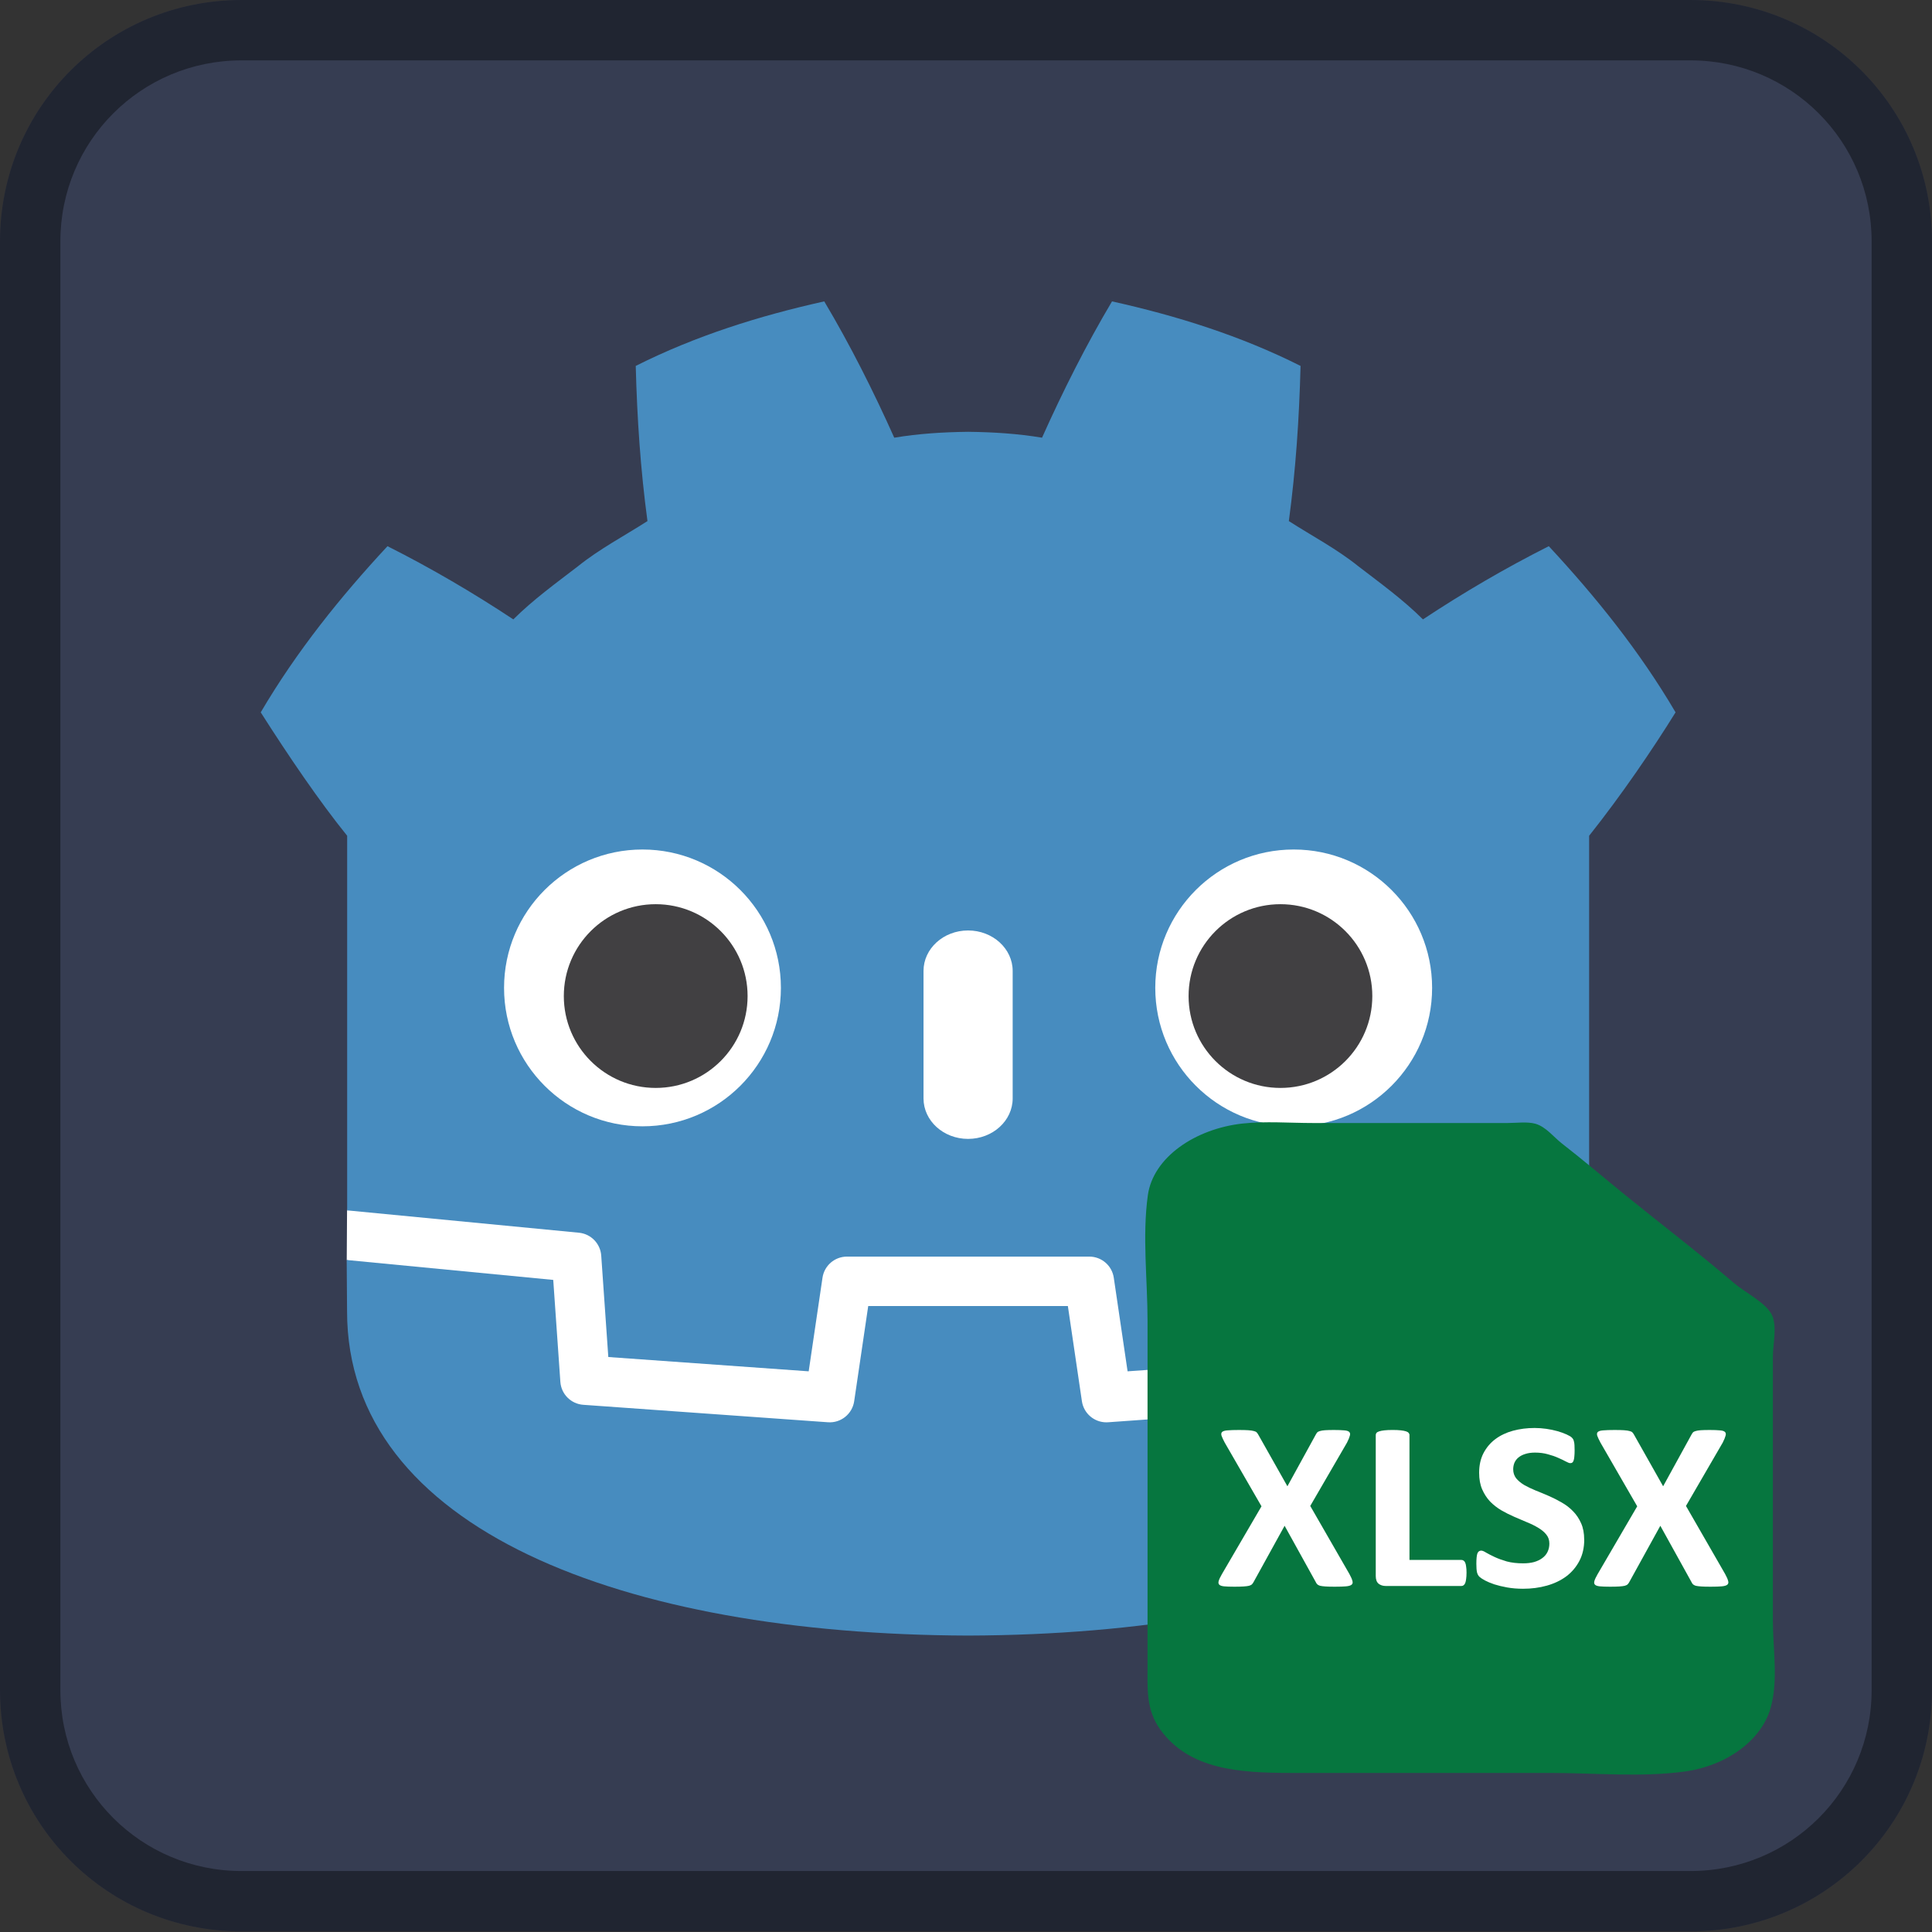 <?xml version="1.0" encoding="UTF-8" standalone="no"?>
<svg
   height="128"
   width="128"
   version="1.1"
   id="svg26"
   sodipodi:docname="icon.svg"
   xml:space="preserve"
   inkscape:version="1.2.1 (9c6d41e410, 2022-07-14)"
   xmlns:inkscape="http://www.inkscape.org/namespaces/inkscape"
   xmlns:sodipodi="http://sodipodi.sourceforge.net/DTD/sodipodi-0.dtd"
   xmlns="http://www.w3.org/2000/svg"
   xmlns:svg="http://www.w3.org/2000/svg"><rect width="100%" height="100%" fill="#333333" stroke="none"/><defs
     id="defs30" /><sodipodi:namedview
     id="namedview28"
     pagecolor="#ffffff"
     bordercolor="#000000"
     borderopacity="0.25"
     inkscape:showpageshadow="2"
     inkscape:pageopacity="0.0"
     inkscape:pagecheckerboard="0"
     inkscape:deskcolor="#d1d1d1"
     showgrid="false"
     inkscape:zoom="4.0117188"
     inkscape:cx="41.877313"
     inkscape:cy="73.783836"
     inkscape:window-width="2560"
     inkscape:window-height="1369"
     inkscape:window-x="-8"
     inkscape:window-y="-8"
     inkscape:window-maximized="1"
     inkscape:current-layer="svg26" /><g
     transform="translate(32 32)"
     id="g6"><path
       d="m-16-32c-8.86 0-16 7.13-16 15.99v95.98c0 8.86 7.13 15.99 16 15.99h96c8.86 0 16-7.13 16-15.99v-95.98c0-8.85-7.14-15.99-16-15.99z"
       fill="#363d52"
       id="path2" /><path
       d="m-16-32c-8.86 0-16 7.13-16 15.99v95.98c0 8.86 7.13 15.99 16 15.99h96c8.86 0 16-7.13 16-15.99v-95.98c0-8.85-7.14-15.99-16-15.99zm0 4h96c6.64 0 12 5.35 12 11.99v95.98c0 6.64-5.35 11.99-12 11.99h-96c-6.64 0-12-5.35-12-11.99v-95.98c0-6.64 5.36-11.99 12-11.99z"
       fill-opacity=".4"
       id="path4" /></g><g
     stroke-width="9.927"
     transform="matrix(.101 0 0 .101 12.426 2.256)"
     id="g24"><path
       d="m0 0s-.325 1.994-.515 1.976l-36.182-3.491c-2.879-.278-5.115-2.574-5.317-5.459l-.994-14.247-27.992-1.997-1.904 12.912c-.424 2.872-2.932 5.037-5.835 5.037h-38.188c-2.902 0-5.41-2.165-5.834-5.037l-1.905-12.912-27.992 1.997-.994 14.247c-.202 2.886-2.438 5.182-5.317 5.46l-36.2 3.49c-.187.018-.324-1.978-.511-1.978l-.049-7.83 30.658-4.944 1.004-14.374c.203-2.91 2.551-5.263 5.463-5.472l38.551-2.75c.146-.01.29-.016.434-.016 2.897 0 5.401 2.166 5.825 5.038l1.959 13.286h28.005l1.959-13.286c.423-2.871 2.93-5.037 5.831-5.037.142 0 .284.005.423.015l38.556 2.75c2.911.209 5.26 2.562 5.463 5.472l1.003 14.374 30.645 4.966z"
       fill="#fff"
       transform="matrix(4.163 0 0 -4.163 919.241 771.672)"
       id="path8" /><path
       d="m0 0v-47.514-6.035-5.492c.108-.001.216-.005.323-.015l36.196-3.49c1.896-.183 3.382-1.709 3.514-3.609l1.116-15.978 31.574-2.253 2.175 14.747c.282 1.912 1.922 3.329 3.856 3.329h38.188c1.933 0 3.573-1.417 3.855-3.329l2.175-14.747 31.575 2.253 1.115 15.978c.133 1.9 1.618 3.425 3.514 3.609l36.182 3.49c.107.01.214.014.322.015v4.711l.015.005v54.325c5.097 6.416 9.923 13.494 13.621 19.449-5.651 9.62-12.575 18.217-19.976 26.182-6.864-3.455-13.531-7.369-19.828-11.534-3.151 3.132-6.7 5.694-10.186 8.372-3.425 2.751-7.285 4.768-10.946 7.118 1.09 8.117 1.629 16.108 1.846 24.448-9.446 4.754-19.519 7.906-29.708 10.17-4.068-6.837-7.788-14.241-11.028-21.479-3.842.642-7.702.88-11.567.926v.006c-.027 0-.052-.006-.075-.006-.024 0-.049.006-.073.006v-.006c-3.872-.046-7.729-.284-11.572-.926-3.238 7.238-6.956 14.642-11.03 21.479-10.184-2.264-20.258-5.416-29.703-10.17.216-8.34.755-16.331 1.848-24.448-3.668-2.35-7.523-4.367-10.949-7.118-3.481-2.678-7.036-5.24-10.188-8.372-6.297 4.165-12.962 8.079-19.828 11.534-7.401-7.965-14.321-16.562-19.974-26.182 4.443-6.974 9.208-13.983 13.621-19.449z"
       fill="#478cbf"
       transform="matrix(4.163 0 0 -4.163 104.699 525.907)"
       id="path10" /><path
       d="m0 0-1.121-16.063c-.135-1.936-1.675-3.477-3.611-3.616l-38.555-2.751c-.094-.007-.188-.01-.281-.01-1.916 0-3.569 1.406-3.852 3.33l-2.211 14.994h-31.459l-2.211-14.994c-.297-2.018-2.101-3.469-4.133-3.32l-38.555 2.751c-1.936.139-3.476 1.68-3.611 3.616l-1.121 16.063-32.547 3.138c.015-3.498.06-7.33.06-8.093 0-34.374 43.605-50.896 97.781-51.086h.066.067c54.176.19 97.766 16.712 97.766 51.086 0 .777.047 4.593.063 8.093z"
       fill="#478cbf"
       transform="matrix(4.163 0 0 -4.163 784.071 817.243)"
       id="path12" /><path
       d="m0 0c0-12.052-9.765-21.815-21.813-21.815-12.042 0-21.81 9.763-21.81 21.815 0 12.044 9.768 21.802 21.81 21.802 12.048 0 21.813-9.758 21.813-21.802"
       fill="#fff"
       transform="matrix(4.163 0 0 -4.163 389.215 625.671)"
       id="path14" /><path
       d="m0 0c0-7.994-6.479-14.473-14.479-14.473-7.996 0-14.479 6.479-14.479 14.473s6.483 14.479 14.479 14.479c8 0 14.479-6.485 14.479-14.479"
       fill="#414042"
       transform="matrix(4.163 0 0 -4.163 367.367 631.057)"
       id="path16" /><path
       d="m0 0c-3.878 0-7.021 2.858-7.021 6.381v20.081c0 3.52 3.143 6.381 7.021 6.381s7.028-2.861 7.028-6.381v-20.081c0-3.523-3.15-6.381-7.028-6.381"
       fill="#fff"
       transform="matrix(4.163 0 0 -4.163 511.993 724.74)"
       id="path18" /><path
       d="m0 0c0-12.052 9.765-21.815 21.815-21.815 12.041 0 21.808 9.763 21.808 21.815 0 12.044-9.767 21.802-21.808 21.802-12.05 0-21.815-9.758-21.815-21.802"
       fill="#fff"
       transform="matrix(4.163 0 0 -4.163 634.787 625.671)"
       id="path20" /><path
       d="m0 0c0-7.994 6.477-14.473 14.471-14.473 8.002 0 14.479 6.479 14.479 14.473s-6.477 14.479-14.479 14.479c-7.994 0-14.471-6.485-14.471-14.479"
       fill="#414042"
       transform="matrix(4.163 0 0 -4.163 656.641 631.057)"
       id="path22" /></g><g
     id="g521"
     transform="matrix(1.117,0,0,1.05,-21.728,-9.027)"><path
       style="fill:#06763f;stroke:none;stroke-width:0.088"
       d="m 93.148,79.49 c -2.803,0.331 -5.303,2.128 -5.615,4.531 -0.335,2.581 -0.017,5.333 -0.017,7.93 v 16.02 5.767 c 0,1.395 -0.097,2.744 0.765,4.005 1.715,2.51 4.656,2.723 7.78,2.723 h 15.341 c 2.574,0 5.426,0.281 7.962,-0.087 2.491,-0.361 4.55,-1.957 5.105,-3.998 0.47,-1.729 0.138,-3.759 0.138,-5.527 v -10.733 -5.927 c 0,-0.758 0.263,-1.908 -0.055,-2.62 -0.346,-0.774 -1.6,-1.425 -2.259,-2.025 -2.074,-1.891 -4.284,-3.683 -6.421,-5.527 -1.266,-1.092 -2.495,-2.214 -3.791,-3.284 -0.453,-0.374 -0.938,-1.046 -1.554,-1.233 -0.475,-0.145 -1.15,-0.048 -1.651,-0.048 h -3.593 -7.962 c -1.362,0 -2.826,-0.125 -4.175,0.034"
       id="path202"
       sodipodi:nodetypes="csscscssscscssccssscsc" /><g
       aria-label="XLSX"
       id="text971"
       style="font-size:15.508px;fill:#ffffff;stroke-width:1.292"><path
         d="m 99.493,107.92 q 0.136,0.265 0.174,0.424 0.045,0.159 -0.045,0.242 -0.091,0.083 -0.333,0.106 -0.235,0.023 -0.659,0.023 -0.356,0 -0.56,-0.015 -0.204,-0.015 -0.326,-0.045 -0.114,-0.038 -0.167,-0.098 -0.053,-0.061 -0.091,-0.151 l -1.84,-3.536 -1.833,3.536 q -0.045,0.091 -0.098,0.151 -0.053,0.061 -0.174,0.098 -0.114,0.03 -0.326,0.045 -0.204,0.015 -0.545,0.015 -0.394,0 -0.613,-0.023 -0.212,-0.023 -0.288,-0.106 -0.076,-0.083 -0.03,-0.242 0.045,-0.159 0.189,-0.424 l 2.347,-4.278 -2.181,-4.021 q -0.136,-0.273 -0.189,-0.432 -0.045,-0.167 0.038,-0.242 0.091,-0.083 0.326,-0.098 0.235,-0.023 0.666,-0.023 0.356,0 0.56,0.015 0.212,0.015 0.333,0.053 0.121,0.03 0.167,0.091 0.053,0.061 0.098,0.151 l 1.719,3.241 1.673,-3.241 q 0.045,-0.091 0.091,-0.151 0.053,-0.061 0.159,-0.091 0.114,-0.038 0.303,-0.053 0.197,-0.015 0.538,-0.015 0.379,0 0.598,0.023 0.22,0.015 0.303,0.098 0.083,0.083 0.038,0.242 -0.038,0.159 -0.167,0.432 l -2.181,3.998 z"
         style="-inkscape-font-specification:'Calibri Bold'"
         id="path1070" /><path
         d="m 106.436,107.837 q 0,0.227 -0.023,0.386 -0.015,0.151 -0.053,0.257 -0.038,0.098 -0.098,0.144 -0.053,0.045 -0.129,0.045 h -4.49 q -0.25,0 -0.424,-0.144 -0.167,-0.151 -0.167,-0.485 v -8.897 q 0,-0.076 0.045,-0.136 0.053,-0.061 0.167,-0.098 0.114,-0.038 0.303,-0.061 0.197,-0.023 0.485,-0.023 0.295,0 0.485,0.023 0.189,0.023 0.303,0.061 0.114,0.038 0.159,0.098 0.053,0.061 0.053,0.136 v 7.883 h 3.082 q 0.076,0 0.129,0.045 0.061,0.038 0.098,0.136 0.038,0.091 0.053,0.25 0.023,0.151 0.023,0.379 z"
         style="-inkscape-font-specification:'Calibri Bold'"
         id="path1072" /><path
         d="m 113.418,105.732 q 0,0.772 -0.288,1.355 -0.288,0.583 -0.78,0.977 -0.492,0.386 -1.151,0.583 -0.659,0.197 -1.408,0.197 -0.507,0 -0.947,-0.083 -0.432,-0.083 -0.765,-0.197 -0.333,-0.121 -0.56,-0.25 -0.22,-0.129 -0.318,-0.227 -0.098,-0.098 -0.144,-0.28 -0.038,-0.189 -0.038,-0.538 0,-0.235 0.015,-0.394 0.015,-0.159 0.045,-0.257 0.038,-0.098 0.091,-0.136 0.061,-0.045 0.136,-0.045 0.106,0 0.295,0.129 0.197,0.121 0.5,0.273 0.303,0.151 0.719,0.28 0.424,0.121 0.977,0.121 0.363,0 0.651,-0.083 0.288,-0.091 0.485,-0.25 0.204,-0.159 0.31,-0.394 0.106,-0.235 0.106,-0.522 0,-0.333 -0.182,-0.568 -0.182,-0.242 -0.477,-0.424 -0.288,-0.189 -0.659,-0.348 -0.371,-0.167 -0.765,-0.348 -0.394,-0.182 -0.765,-0.409 -0.371,-0.235 -0.666,-0.553 -0.288,-0.326 -0.469,-0.765 -0.182,-0.439 -0.182,-1.053 0,-0.704 0.257,-1.234 0.265,-0.538 0.704,-0.886 0.447,-0.356 1.045,-0.53 0.606,-0.174 1.28,-0.174 0.348,0 0.697,0.053 0.348,0.053 0.651,0.144 0.303,0.091 0.538,0.204 0.235,0.114 0.31,0.189 0.076,0.076 0.098,0.129 0.03,0.053 0.045,0.144 0.023,0.083 0.03,0.22 0.008,0.129 0.008,0.326 0,0.22 -0.015,0.371 -0.008,0.151 -0.038,0.25 -0.023,0.098 -0.076,0.144 -0.045,0.045 -0.129,0.045 -0.083,0 -0.265,-0.106 -0.182,-0.106 -0.447,-0.227 -0.265,-0.129 -0.613,-0.227 -0.348,-0.106 -0.765,-0.106 -0.326,0 -0.568,0.083 -0.242,0.076 -0.409,0.22 -0.159,0.136 -0.242,0.333 -0.076,0.197 -0.076,0.416 0,0.326 0.174,0.568 0.182,0.235 0.477,0.424 0.303,0.182 0.682,0.348 0.379,0.159 0.772,0.341 0.394,0.182 0.772,0.416 0.379,0.227 0.674,0.553 0.295,0.318 0.477,0.757 0.182,0.432 0.182,1.022 z"
         style="-inkscape-font-specification:'Calibri Bold'"
         id="path1074" /><path
         d="m 121.778,107.92 q 0.136,0.265 0.174,0.424 0.045,0.159 -0.045,0.242 -0.091,0.083 -0.333,0.106 -0.235,0.023 -0.659,0.023 -0.356,0 -0.56,-0.015 -0.204,-0.015 -0.326,-0.045 -0.114,-0.038 -0.167,-0.098 -0.053,-0.061 -0.091,-0.151 l -1.84,-3.536 -1.833,3.536 q -0.045,0.091 -0.098,0.151 -0.053,0.061 -0.174,0.098 -0.114,0.03 -0.326,0.045 -0.204,0.015 -0.545,0.015 -0.394,0 -0.613,-0.023 -0.212,-0.023 -0.288,-0.106 -0.076,-0.083 -0.03,-0.242 0.045,-0.159 0.189,-0.424 l 2.347,-4.278 -2.181,-4.021 q -0.136,-0.273 -0.189,-0.432 -0.045,-0.167 0.038,-0.242 0.091,-0.083 0.326,-0.098 0.235,-0.023 0.666,-0.023 0.356,0 0.56,0.015 0.212,0.015 0.333,0.053 0.121,0.03 0.167,0.091 0.053,0.061 0.098,0.151 l 1.719,3.241 1.673,-3.241 q 0.045,-0.091 0.091,-0.151 0.053,-0.061 0.159,-0.091 0.114,-0.038 0.303,-0.053 0.197,-0.015 0.538,-0.015 0.379,0 0.598,0.023 0.22,0.015 0.303,0.098 0.083,0.083 0.038,0.242 -0.038,0.159 -0.167,0.432 l -2.181,3.998 z"
         style="-inkscape-font-specification:'Calibri Bold'"
         id="path1076" /></g></g></svg>
